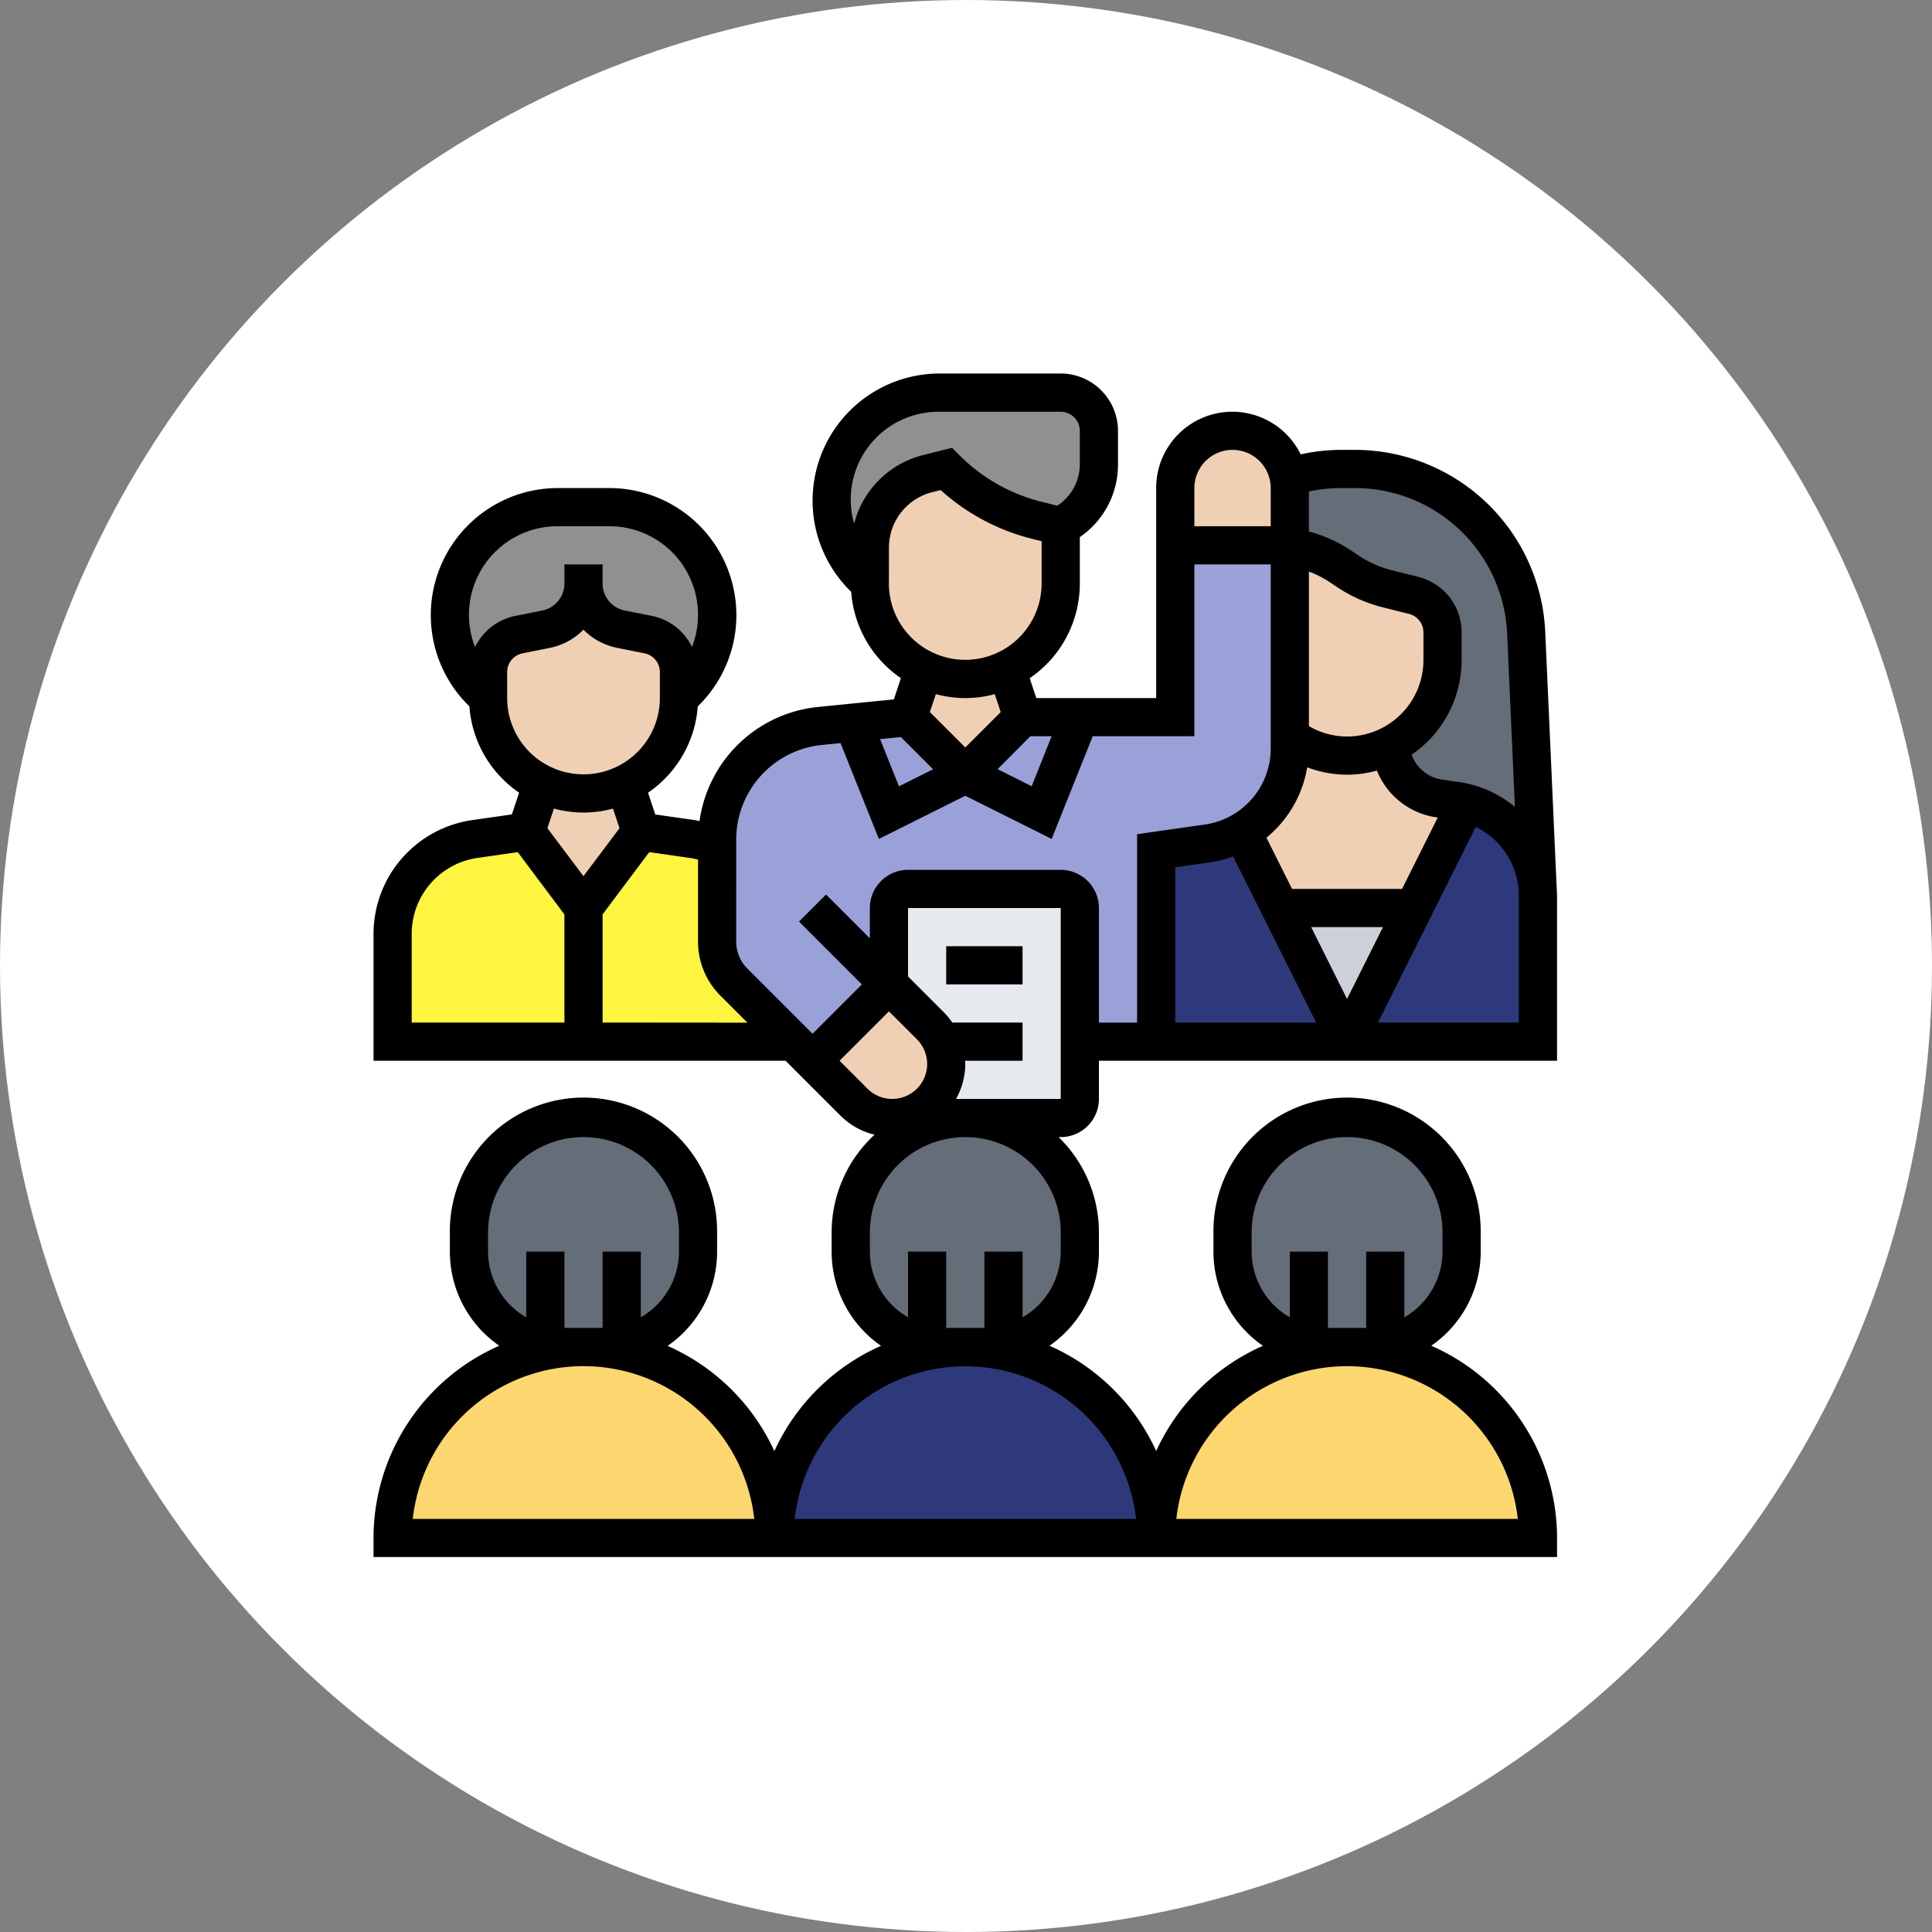 <svg xmlns="http://www.w3.org/2000/svg" width="150" height="150" viewBox="0 0 150 150">
  <rect x="0" y="0" width="150" height="150" fill="#808080" stroke="none"/>
  <g id="Group_386" data-name="Group 386" transform="translate(-885 -1449)">
    <circle id="Ellipse_7" data-name="Ellipse 7" cx="75" cy="75" r="75" transform="translate(885 1449)" fill="#fff"/>
    <g id="synergy" transform="translate(913 1477)">
      <g id="Group_384" data-name="Group 384" transform="translate(2.482 2.482)">
        <g id="Group_358" data-name="Group 358" transform="translate(29.642 74.105)">
          <path id="Path_518" data-name="Path 518" d="M51.642,66.821H22a14.821,14.821,0,0,1,29.642,0Z" transform="translate(-22 -52)" fill="#2e397b"/>
        </g>
        <g id="Group_359" data-name="Group 359" transform="translate(0 74.105)">
          <path id="Path_519" data-name="Path 519" d="M31.642,66.821H2a14.821,14.821,0,0,1,29.642,0Z" transform="translate(-2 -52)" fill="#fcd770"/>
        </g>
        <g id="Group_360" data-name="Group 360" transform="translate(59.284 74.105)">
          <path id="Path_520" data-name="Path 520" d="M71.642,66.821H42a14.821,14.821,0,0,1,29.642,0Z" transform="translate(-42 -52)" fill="#fcd770"/>
        </g>
        <g id="Group_361" data-name="Group 361" transform="translate(0 34.088)">
          <path id="Path_521" data-name="Path 521" d="M16.821,30.928V41.3H2V32.914a7.407,7.407,0,0,1,6.358-7.336L12.375,25Z" transform="translate(-2 -25)" fill="#fdf53f"/>
        </g>
        <g id="Group_362" data-name="Group 362" transform="translate(14.821 34.088)">
          <path id="Path_522" data-name="Path 522" d="M28.3,41.3H12V30.928L16.446,25l4.016.578a7.455,7.455,0,0,1,1.912.534v7.425a4.468,4.468,0,0,0,1.3,3.142Z" transform="translate(-12 -25)" fill="#fdf53f"/>
        </g>
        <g id="Group_363" data-name="Group 363" transform="translate(25.196 11.857)">
          <path id="Path_523" data-name="Path 523" d="M32.339,44.088,26.41,50.017l-1.482-1.482L20.3,43.91A4.468,4.468,0,0,1,19,40.768v-7.9a8.9,8.9,0,0,1,8-8.848l2.549-.252,2.786,6.981,5.928-2.964L44.2,30.749l2.964-7.41h7.41V10h8.893V25.8a7.4,7.4,0,0,1-3.705,6.417,7.067,7.067,0,0,1-2.653.919l-4.016.578V48.534H47.16V38.16a1.486,1.486,0,0,0-1.482-1.482H33.821a1.486,1.486,0,0,0-1.482,1.482Z" transform="translate(-19 -10)" fill="#99a1d8"/>
        </g>
        <g id="Group_364" data-name="Group 364" transform="translate(38.534 38.534)">
          <path id="Path_524" data-name="Path 524" d="M32.446,41.591a4.2,4.2,0,0,0-1.23-2.964L28,35.41V29.482A1.486,1.486,0,0,1,29.482,28H41.339a1.486,1.486,0,0,1,1.482,1.482V44.3a1.486,1.486,0,0,1-1.482,1.482H28.252a4.2,4.2,0,0,0,4.194-4.194Z" transform="translate(-28 -28)" fill="#e6e9ed"/>
        </g>
        <g id="Group_365" data-name="Group 365" transform="translate(35.748 25.196)">
          <path id="Path_525" data-name="Path 525" d="M34.835,23.446,28.906,26.41,26.12,19.43,30.388,19Z" transform="translate(-26.12 -19)" fill="#99a1d8"/>
        </g>
        <g id="Group_366" data-name="Group 366" transform="translate(44.463 25.196)">
          <path id="Path_526" data-name="Path 526" d="M40.893,19l-2.964,7.41L32,23.446,36.446,19Z" transform="translate(-32 -19)" fill="#99a1d8"/>
        </g>
        <g id="Group_367" data-name="Group 367" transform="translate(59.284 34.073)">
          <path id="Path_527" data-name="Path 527" d="M51.634,30.933l5.187,10.375H42V26.487l4.016-.578a7.067,7.067,0,0,0,2.653-.919Z" transform="translate(-42 -24.99)" fill="#2e397b"/>
        </g>
        <g id="Group_368" data-name="Group 368" transform="translate(74.105 31.865)">
          <path id="Path_528" data-name="Path 528" d="M66.821,30.673V42.026H52l5.187-10.375L61.263,23.5a7.417,7.417,0,0,1,5.528,6.477Z" transform="translate(-52 -23.5)" fill="#2e397b"/>
        </g>
        <g id="Group_369" data-name="Group 369" transform="translate(68.917 40.017)">
          <path id="Path_529" data-name="Path 529" d="M58.875,29,53.687,39.375,48.5,29Z" transform="translate(-48.5 -29)" fill="#ccd1d9"/>
        </g>
        <g id="Group_370" data-name="Group 370" transform="translate(4.446 8.893)">
          <path id="Path_530" data-name="Path 530" d="M25.749,16.389a8.392,8.392,0,0,1-2.46,5.928l-.5.5V20.805A2.965,2.965,0,0,0,20.4,17.9l-2.119-.43a3.617,3.617,0,0,1-2.9-3.542,3.617,3.617,0,0,1-2.9,3.542l-2.119.43a2.965,2.965,0,0,0-2.386,2.9v2.016l-.5-.5A8.384,8.384,0,0,1,13.389,8h3.972a8.4,8.4,0,0,1,8.389,8.389Z" transform="translate(-5 -8)" fill="#909090"/>
        </g>
        <g id="Group_371" data-name="Group 371" transform="translate(34.088)">
          <path id="Path_531" data-name="Path 531" d="M32.455,8.284a5.942,5.942,0,0,0-4.491,5.751v2.786l-.5-.5A8.389,8.389,0,0,1,33.389,2h9.4a2.973,2.973,0,0,1,2.964,2.964V7.573a5.355,5.355,0,0,1-2.964,4.8l-1.867-.459a15.174,15.174,0,0,1-7.025-3.987Z" transform="translate(-25 -2)" fill="#909090"/>
        </g>
        <g id="Group_372" data-name="Group 372" transform="translate(69.569 5.928)">
          <path id="Path_532" data-name="Path 532" d="M67.377,18.746l.889,19.667a7.417,7.417,0,0,0-5.528-6.477,6.364,6.364,0,0,0-.8-.163l-1.289-.193a4.445,4.445,0,0,1-3.6-2.994l-.356-1.067a7.4,7.4,0,0,0,4.194-6.684V18.687a2.952,2.952,0,0,0-2.238-2.875l-2.045-.5a10.06,10.06,0,0,1-3.053-1.349l-.578-.385a9.529,9.529,0,0,0-3.942-1.527V7.482a4.524,4.524,0,0,0-.089-.889A13.387,13.387,0,0,1,52.9,6h1.156A13.329,13.329,0,0,1,67.377,18.746Z" transform="translate(-48.94 -6)" fill="#656d78"/>
        </g>
        <g id="Group_373" data-name="Group 373" transform="translate(5.928 56.32)">
          <path id="Path_533" data-name="Path 533" d="M17.857,57.637a6.984,6.984,0,0,1-1.482.148H13.41a6.984,6.984,0,0,1-1.482-.148A7.411,7.411,0,0,1,6,50.375V48.893a8.893,8.893,0,1,1,17.785,0v1.482A7.411,7.411,0,0,1,17.857,57.637Z" transform="translate(-6 -40)" fill="#656d78"/>
        </g>
        <g id="Group_374" data-name="Group 374" transform="translate(35.57 56.32)">
          <path id="Path_534" data-name="Path 534" d="M37.857,57.637a6.984,6.984,0,0,1-1.482.148H33.41a6.984,6.984,0,0,1-1.482-.148A7.411,7.411,0,0,1,26,50.375V48.893a8.893,8.893,0,1,1,17.785,0v1.482A7.411,7.411,0,0,1,37.857,57.637Z" transform="translate(-26 -40)" fill="#656d78"/>
        </g>
        <g id="Group_375" data-name="Group 375" transform="translate(65.212 56.32)">
          <path id="Path_535" data-name="Path 535" d="M57.857,57.637a6.984,6.984,0,0,1-1.482.148H53.41a6.984,6.984,0,0,1-1.482-.148A7.411,7.411,0,0,1,46,50.375V48.893a8.893,8.893,0,1,1,17.785,0v1.482A7.411,7.411,0,0,1,57.857,57.637Z" transform="translate(-46 -40)" fill="#656d78"/>
        </g>
        <g id="Group_376" data-name="Group 376" transform="translate(10.375 30.398)">
          <path id="Path_536" data-name="Path 536" d="M10.23,22.51l3.216.726a7.475,7.475,0,0,0,3.216-.726l1.23,3.69-4.446,5.928L9,26.2Z" transform="translate(-9 -22.51)" fill="#f0d0b4"/>
        </g>
        <g id="Group_377" data-name="Group 377" transform="translate(7.41 14.821)">
          <path id="Path_537" data-name="Path 537" d="M21.821,20.893a7.389,7.389,0,0,1-7.41,7.41l-3.216-.726-2.03-1.438A7.443,7.443,0,0,1,7,20.893V18.877a2.965,2.965,0,0,1,2.386-2.9l2.119-.43A3.617,3.617,0,0,0,14.41,12a3.617,3.617,0,0,0,2.9,3.542l2.119.43a2.965,2.965,0,0,1,2.386,2.9Z" transform="translate(-7 -12)" fill="#f0d0b4"/>
        </g>
        <g id="Group_378" data-name="Group 378" transform="translate(65.953 26.707)">
          <path id="Path_538" data-name="Path 538" d="M63.915,25.178l-4.076,8.152H49.464L46.5,27.386a7.4,7.4,0,0,0,3.705-6.417V20.02A7.453,7.453,0,0,0,54.652,21.5a7.276,7.276,0,0,0,3.216-.741l.356,1.067a4.445,4.445,0,0,0,3.6,2.994l1.289.193A6.364,6.364,0,0,1,63.915,25.178Z" transform="translate(-46.5 -20.02)" fill="#f0d0b4"/>
        </g>
        <g id="Group_379" data-name="Group 379" transform="translate(69.658 11.975)">
          <path id="Path_539" data-name="Path 539" d="M60.857,16.72v2.149a7.4,7.4,0,0,1-4.194,6.684,7.276,7.276,0,0,1-3.216.741A7.453,7.453,0,0,1,49,24.812V10.08a9.529,9.529,0,0,1,3.942,1.527l.578.385a10.06,10.06,0,0,0,3.053,1.349l2.045.5A2.952,2.952,0,0,1,60.857,16.72Z" transform="translate(-49 -10.08)" fill="#f0d0b4"/>
        </g>
        <g id="Group_380" data-name="Group 380" transform="translate(60.766 2.964)">
          <path id="Path_540" data-name="Path 540" d="M51.893,8.446v4.446H43V8.446a4.447,4.447,0,0,1,8.8-.889A4.524,4.524,0,0,1,51.893,8.446Z" transform="translate(-43 -4)" fill="#f0d0b4"/>
        </g>
        <g id="Group_381" data-name="Group 381" transform="translate(32.606 45.945)">
          <path id="Path_541" data-name="Path 541" d="M33.145,36.216a4.192,4.192,0,1,1-5.928,5.928L24,38.928,29.928,33Z" transform="translate(-24 -33)" fill="#f0d0b4"/>
        </g>
        <g id="Group_382" data-name="Group 382" transform="translate(40.017 21.505)">
          <path id="Path_542" data-name="Path 542" d="M30.23,16.51l3.216.726a7.475,7.475,0,0,0,3.216-.726l1.23,3.69-4.446,4.446L29,20.2Z" transform="translate(-29 -16.51)" fill="#f0d0b4"/>
        </g>
        <g id="Group_383" data-name="Group 383" transform="translate(37.052 5.928)">
          <path id="Path_543" data-name="Path 543" d="M41.821,14.893a7.389,7.389,0,0,1-7.41,7.41l-3.216-.726-2.03-1.438A7.443,7.443,0,0,1,27,14.893V12.106a5.942,5.942,0,0,1,4.491-5.751L32.928,6a15.174,15.174,0,0,0,7.025,3.987l1.867.459Z" transform="translate(-27 -6)" fill="#f0d0b4"/>
        </g>
      </g>
      <g id="Group_385" data-name="Group 385" transform="translate(1 1)">
        <path id="Path_544" data-name="Path 544" d="M57.32,57.32V54.355H92.89V41.514c0-.022-.006-.044-.006-.067h0l-.911-20.362A14.8,14.8,0,0,0,77.171,6.928H76a14.808,14.808,0,0,0-3.016.348A5.911,5.911,0,0,0,61.766,9.893V26.2H52.46l-.514-1.544A8.892,8.892,0,0,0,55.837,17.3V13.7A6.8,6.8,0,0,0,58.8,8.061V5.446A4.452,4.452,0,0,0,54.355,1h-9.4a9.866,9.866,0,0,0-6.976,16.843l.107.107a8.893,8.893,0,0,0,3.859,6.7L41.4,26.3l-5.859.585a10.33,10.33,0,0,0-9.229,8.864c-.113-.021-.222-.055-.336-.071l-3.1-.443-.563-1.69a8.9,8.9,0,0,0,3.861-6.7l.107-.107A9.867,9.867,0,0,0,19.293,9.893H15.311A9.866,9.866,0,0,0,8.336,26.735l.107.107a8.891,8.891,0,0,0,3.861,6.7l-.563,1.69-3.1.443A8.938,8.938,0,0,0,1,44.479v9.877H32.992l4.267,4.267A5.631,5.631,0,0,0,39.9,60.1a10.33,10.33,0,0,0-3.333,7.6v1.482a8.885,8.885,0,0,0,3.837,7.307,16.382,16.382,0,0,0-8.283,8.174,16.376,16.376,0,0,0-8.289-8.168,8.889,8.889,0,0,0,3.843-7.313V67.694a10.375,10.375,0,1,0-20.749,0v1.482a8.885,8.885,0,0,0,3.837,7.307A16.321,16.321,0,0,0,1,91.408V92.89H92.89V91.408a16.321,16.321,0,0,0-9.766-14.925,8.885,8.885,0,0,0,3.837-7.307V67.694a10.375,10.375,0,1,0-20.749,0v1.482a8.884,8.884,0,0,0,3.843,7.311,16.382,16.382,0,0,0-8.289,8.168,16.393,16.393,0,0,0-8.283-8.174,8.88,8.88,0,0,0,3.837-7.305V67.694a10.335,10.335,0,0,0-3.129-7.41h.165A2.967,2.967,0,0,0,57.32,57.32ZM76.587,29.183a5.859,5.859,0,0,1-2.964-.811v-12a8.32,8.32,0,0,1,1.644.845l.569.379a11.231,11.231,0,0,0,3.518,1.556l2.038.51A1.479,1.479,0,0,1,82.515,21.1v2.153a5.938,5.938,0,0,1-5.928,5.93Zm-3.1,2.391a8.855,8.855,0,0,0,3.093.574h.006a8.785,8.785,0,0,0,2.317-.319,5.885,5.885,0,0,0,4.636,3.633l.086.012-2.77,5.543H72.315l-1.989-3.979a8.948,8.948,0,0,0,3.164-5.463Zm5.885,12.407-2.789,5.579L73.8,43.981ZM67.739,38.493l6.45,12.9H63.248V39.337l2.74-.391A8.7,8.7,0,0,0,67.739,38.493Zm11.246,12.9L86.579,36.2a5.947,5.947,0,0,1,3.344,5.279l0,.067v9.841Zm-1.814-41.5A11.836,11.836,0,0,1,89.016,21.22l.6,13.423a8.833,8.833,0,0,0-4.362-1.931l-1.292-.185A2.945,2.945,0,0,1,81.6,30.591a8.89,8.89,0,0,0,3.879-7.339V21.1a4.443,4.443,0,0,0-3.367-4.314l-2.038-.51a8.29,8.29,0,0,1-2.594-1.147l-.569-.379a11.375,11.375,0,0,0-3.289-1.49v-3.1A11.858,11.858,0,0,1,76,9.893ZM67.694,6.928a2.967,2.967,0,0,1,2.964,2.964v2.964H64.73V9.893A2.967,2.967,0,0,1,67.694,6.928ZM53.648,29.16,52.1,33.043l-2.648-1.325L52,29.16Zm-15.332-16.5a6.812,6.812,0,0,1,6.638-8.691h9.4a1.485,1.485,0,0,1,1.482,1.482V8.061a3.828,3.828,0,0,1-1.752,3.2l-1.232-.308a13.634,13.634,0,0,1-6.342-3.591l-.593-.593-2.251.563A7.379,7.379,0,0,0,38.316,12.655Zm2.7,1.866a4.44,4.44,0,0,1,3.367-4.313l.649-.162a16.613,16.613,0,0,0,7.1,3.784l.738.184V17.3a5.928,5.928,0,1,1-11.857,0ZM46.945,26.2a8.888,8.888,0,0,0,2.287-.308l.464,1.392-2.751,2.749-2.751-2.751.464-1.39a8.888,8.888,0,0,0,2.287.308Zm-5,3.026,2.5,2.5-2.649,1.325L40.33,29.385ZM29.16,37.208a7.388,7.388,0,0,1,6.672-7.373l1.427-.142,2.978,7.443,6.708-3.354,6.706,3.352,3.189-7.974H64.73V15.821h5.928V30.144a5.959,5.959,0,0,1-5.091,5.869l-5.284.754V51.391H57.32V42.5a2.967,2.967,0,0,0-2.964-2.964H42.5A2.967,2.967,0,0,0,39.534,42.5v2.351l-3.4-3.4-2.1,2.1,4.881,4.881L35.088,52.26l-5.06-5.06a2.945,2.945,0,0,1-.869-2.1ZM8.88,22.23a6.875,6.875,0,0,1,6.432-9.373h3.982a6.875,6.875,0,0,1,6.431,9.373,4.441,4.441,0,0,0-3.1-2.41L20.5,19.4A2.141,2.141,0,0,1,18.785,17.3V15.821H15.821V17.3A2.141,2.141,0,0,1,14.106,19.4l-2.121.424a4.437,4.437,0,0,0-3.1,2.41Zm2.494,1.95a1.486,1.486,0,0,1,1.192-1.454l2.121-.424A5.081,5.081,0,0,0,17.3,20.891,5.075,5.075,0,0,0,19.919,22.3l2.121.424a1.486,1.486,0,0,1,1.192,1.454v2.013a5.928,5.928,0,1,1-11.857,0ZM17.3,35.088h.006a8.81,8.81,0,0,0,2.284-.31L20.1,36.3l-2.8,3.726-2.8-3.726.508-1.524a8.81,8.81,0,0,0,2.284.31ZM3.964,44.479A5.959,5.959,0,0,1,9.055,38.61l3.144-.449,3.622,4.832v8.4H3.964Zm14.821,6.912v-8.4l3.624-4.832,3.144.449a5.9,5.9,0,0,1,.643.136V45.1A5.891,5.891,0,0,0,27.933,49.3l2.1,2.1Zm18.4,2.964,3.833-3.833,2.171,2.171A2.71,2.71,0,0,1,41.27,57.32a2.694,2.694,0,0,1-1.916-.793ZM9.893,67.694a7.41,7.41,0,1,1,14.821,0v1.482a5.909,5.909,0,0,1-2.964,5.1v-5.1H18.785V75.1H15.821V69.176H12.857v5.1a5.909,5.909,0,0,1-2.964-5.1ZM4.046,89.926a13.34,13.34,0,0,1,26.515,0ZM69.176,67.694a7.41,7.41,0,1,1,14.821,0v1.482a5.909,5.909,0,0,1-2.964,5.1v-5.1H78.069V75.1H75.1V69.176H72.14v5.1a5.909,5.909,0,0,1-2.964-5.1Zm7.41,10.375A13.358,13.358,0,0,1,89.844,89.926H63.329A13.358,13.358,0,0,1,76.587,78.069ZM60.2,89.926h-26.5a13.333,13.333,0,0,1,26.5,0ZM54.355,67.694v1.482a5.909,5.909,0,0,1-2.964,5.1v-5.1H48.427V75.1H45.463V69.176H42.5v5.1a5.909,5.909,0,0,1-2.964-5.1V67.694a7.41,7.41,0,1,1,14.821,0ZM46.225,57.32a5.6,5.6,0,0,0,.72-2.709c0-.086-.021-.169-.025-.255h4.471V51.391H45.936a5.812,5.812,0,0,0-.652-.793L42.5,47.813V42.5H54.355V57.32Z" transform="translate(-1 -1)"/>
        <path id="Path_545" data-name="Path 545" d="M31,31h5.928v2.964H31Z" transform="translate(13.463 13.463)"/>
      </g>
    </g>
  </g>
</svg>
